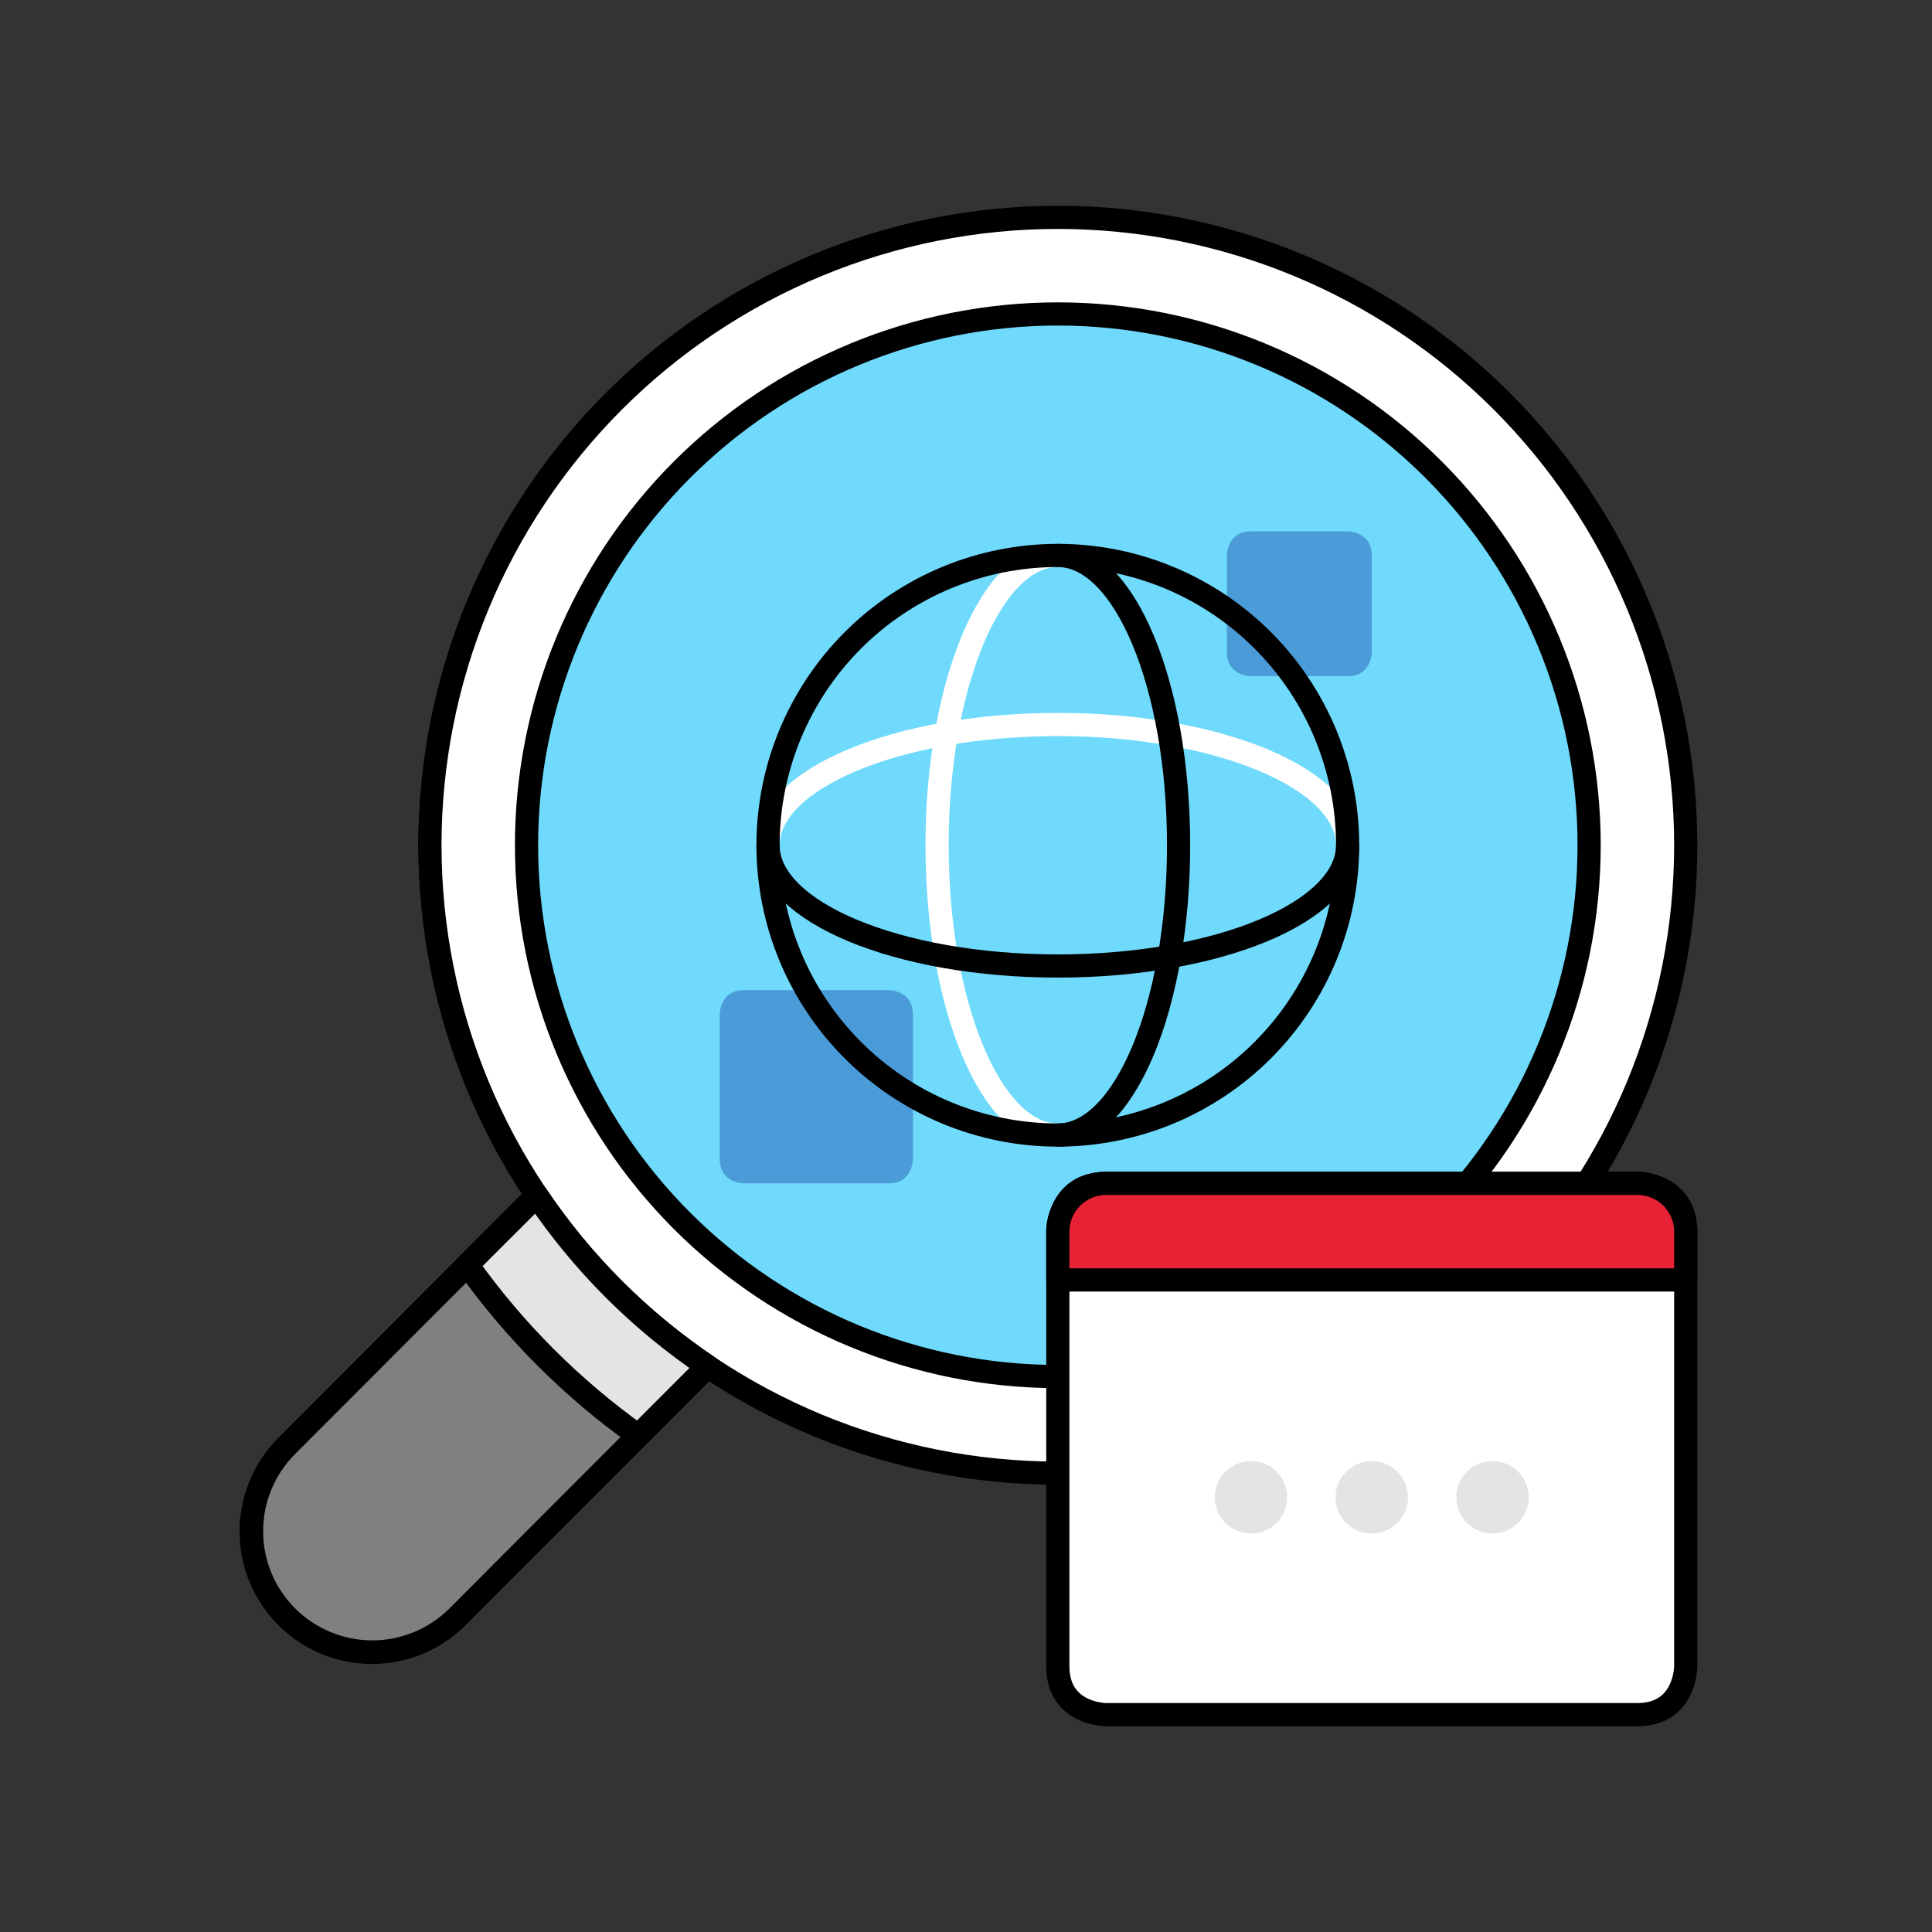 <svg width="100" height="100" viewBox="0 0 100 100" fill="none" xmlns="http://www.w3.org/2000/svg">
  <rect x="0" y="0" width="100" height="100" fill="#333333" stroke="none"/>
  <path d="M14.831 74.855L27.78 61.884C30.13 65.372 33.131 68.373 36.619 70.722L23.669 83.694C22.497 84.866 20.907 85.524 19.25 85.524C17.592 85.524 16.003 84.866 14.831 83.694C13.659 82.522 13 80.932 13 79.274C13 77.617 13.659 76.027 14.831 74.855Z" fill="#1E4BDE" stroke="black" stroke-width="1.2" stroke-linecap="round" stroke-linejoin="round"/>
  <path d="M22.253 43.75C22.253 51.044 25.15 58.038 30.308 63.195C35.465 68.353 42.459 71.25 49.753 71.25C57.046 71.25 64.041 68.353 69.198 63.195C74.356 58.038 77.253 51.044 77.253 43.75C77.253 36.456 74.356 29.462 69.198 24.305C64.041 19.147 57.046 16.25 49.753 16.25C42.459 16.25 35.465 19.147 30.308 24.305C25.15 29.462 22.253 36.456 22.253 43.75Z" fill="#C8D4FA" stroke="black" stroke-width="1.2" stroke-linecap="round" stroke-linejoin="round"/>
  <path d="M22.253 43.75C22.253 48.018 23.094 52.244 24.727 56.187C26.36 60.13 28.754 63.713 31.772 66.731C34.79 69.749 38.373 72.143 42.316 73.776C46.259 75.409 50.485 76.25 54.753 76.25C59.021 76.25 63.247 75.409 67.19 73.776C71.133 72.143 74.716 69.749 77.734 66.731C80.752 63.713 83.146 60.13 84.779 56.187C86.412 52.244 87.253 48.018 87.253 43.75C87.253 39.482 86.412 35.256 84.779 31.313C83.146 27.37 80.752 23.787 77.734 20.769C74.716 17.751 71.133 15.357 67.19 13.724C63.247 12.091 59.021 11.25 54.753 11.25C50.485 11.25 46.259 12.091 42.316 13.724C38.373 15.357 34.79 17.751 31.772 20.769C28.754 23.787 26.36 27.37 24.727 31.313C23.094 35.256 22.253 39.482 22.253 43.75Z" fill="white" stroke="black" stroke-width="1.2" stroke-linecap="round" stroke-linejoin="round"/>
  <path d="M14.831 74.855L27.781 61.884C30.13 65.372 33.131 68.373 36.62 70.722L23.67 83.694C22.496 84.857 20.909 85.509 19.256 85.505C17.603 85.501 16.019 84.843 14.85 83.674C13.681 82.506 13.023 80.922 13.02 79.269C13.016 77.616 13.667 76.029 14.831 74.855Z" fill="#808080" stroke="black" stroke-width="1.2" stroke-linecap="round" stroke-linejoin="round"/>
  <path d="M27.78 61.884C30.13 65.372 33.131 68.373 36.619 70.722L33.033 74.31C29.615 71.876 26.627 68.888 24.193 65.47L27.78 61.884Z" fill="#E4E4E4" stroke="black" stroke-width="1.2" stroke-linecap="round" stroke-linejoin="round"/>
  <path d="M27.253 43.75C27.253 51.044 30.15 58.038 35.307 63.195C40.465 68.353 47.459 71.25 54.753 71.25C62.046 71.25 69.041 68.353 74.198 63.195C79.356 58.038 82.253 51.044 82.253 43.75C82.253 36.456 79.356 29.462 74.198 24.305C69.041 19.147 62.046 16.25 54.753 16.25C47.459 16.25 40.465 19.147 35.307 24.305C30.15 29.462 27.253 36.456 27.253 43.75Z" fill="#6FDAFB" stroke="black" stroke-width="1.2" stroke-linecap="round" stroke-linejoin="round"/>
  <path d="M69.753 35H64.753C64.753 35 63.503 35 63.503 33.75V28.75C63.503 28.75 63.503 27.5 64.753 27.5H69.753C69.753 27.5 71.003 27.5 71.003 28.75V33.75C71.003 33.75 71.003 35 69.753 35Z" fill="#4B9BD8"/>
  <path d="M46.003 61.25H38.503C38.503 61.25 37.253 61.25 37.253 60V52.5C37.253 52.5 37.253 51.25 38.503 51.25H46.003C46.003 51.25 47.253 51.25 47.253 52.5V60C47.253 60 47.253 61.25 46.003 61.25Z" fill="#4B9BD8"/>
  <path d="M39.753 43.75C39.753 40.299 46.469 37.5 54.753 37.5C63.037 37.5 69.753 40.299 69.753 43.75" stroke="white" stroke-width="1.2" stroke-linecap="round" stroke-linejoin="round"/>
  <path d="M54.753 58.75C51.302 58.75 48.503 52.034 48.503 43.75C48.503 35.466 51.302 28.75 54.753 28.75" stroke="white" stroke-width="1.2" stroke-linecap="round" stroke-linejoin="round"/>
  <path d="M69.753 43.75C69.753 47.201 63.037 50 54.753 50C46.469 50 39.753 47.201 39.753 43.75" stroke="black" stroke-width="1.2" stroke-linecap="round" stroke-linejoin="round"/>
  <path d="M54.753 28.75C58.204 28.75 61.003 35.466 61.003 43.75C61.003 52.034 58.204 58.75 54.753 58.75" stroke="black" stroke-width="1.2" stroke-linecap="round" stroke-linejoin="round"/>
  <path d="M39.753 43.75C39.753 47.728 41.333 51.544 44.146 54.357C46.959 57.17 50.775 58.75 54.753 58.75C58.731 58.75 62.547 57.17 65.359 54.357C68.173 51.544 69.753 47.728 69.753 43.75C69.753 39.772 68.173 35.956 65.359 33.143C62.547 30.33 58.731 28.75 54.753 28.75C50.775 28.75 46.959 30.33 44.146 33.143C41.333 35.956 39.753 39.772 39.753 43.75Z" stroke="black" stroke-width="1.2" stroke-linecap="round" stroke-linejoin="round"/>
  <path d="M84.753 88.75H57.253C57.253 88.75 54.753 88.75 54.753 86.25V63.75C54.753 63.75 54.753 61.25 57.253 61.25H84.753C84.753 61.25 87.253 61.25 87.253 63.75V86.25C87.253 86.25 87.253 88.75 84.753 88.75Z" fill="white" stroke="black" stroke-width="1.2" stroke-linecap="round" stroke-linejoin="round"/>
  <path d="M69.128 77.5C69.128 77.997 69.326 78.474 69.677 78.826C70.029 79.177 70.506 79.375 71.003 79.375C71.5 79.375 71.977 79.177 72.329 78.826C72.68 78.474 72.878 77.997 72.878 77.5C72.878 77.003 72.68 76.526 72.329 76.174C71.977 75.823 71.5 75.625 71.003 75.625C70.506 75.625 70.029 75.823 69.677 76.174C69.326 76.526 69.128 77.003 69.128 77.5Z" fill="#E4E4E4"/>
  <path d="M62.878 77.5C62.878 77.997 63.075 78.474 63.427 78.826C63.779 79.177 64.256 79.375 64.753 79.375C65.25 79.375 65.727 79.177 66.079 78.826C66.43 78.474 66.628 77.997 66.628 77.5C66.628 77.003 66.43 76.526 66.079 76.174C65.727 75.823 65.25 75.625 64.753 75.625C64.256 75.625 63.779 75.823 63.427 76.174C63.075 76.526 62.878 77.003 62.878 77.5Z" fill="#E4E4E4"/>
  <path d="M75.378 77.5C75.378 77.997 75.576 78.474 75.927 78.826C76.279 79.177 76.756 79.375 77.253 79.375C77.75 79.375 78.227 79.177 78.579 78.826C78.93 78.474 79.128 77.997 79.128 77.5C79.128 77.003 78.93 76.526 78.579 76.174C78.227 75.823 77.75 75.625 77.253 75.625C76.756 75.625 76.279 75.823 75.927 76.174C75.576 76.526 75.378 77.003 75.378 77.5Z" fill="#E4E4E4"/>
  <path d="M87.253 66.25H54.753V63.75C54.753 63.087 55.016 62.451 55.485 61.982C55.954 61.513 56.59 61.25 57.253 61.25H84.753C85.416 61.25 86.052 61.513 86.521 61.982C86.99 62.451 87.253 63.087 87.253 63.75V66.25Z" fill="#E62234" stroke="black" stroke-width="1.2" stroke-linecap="round" stroke-linejoin="round"/>
</svg>
